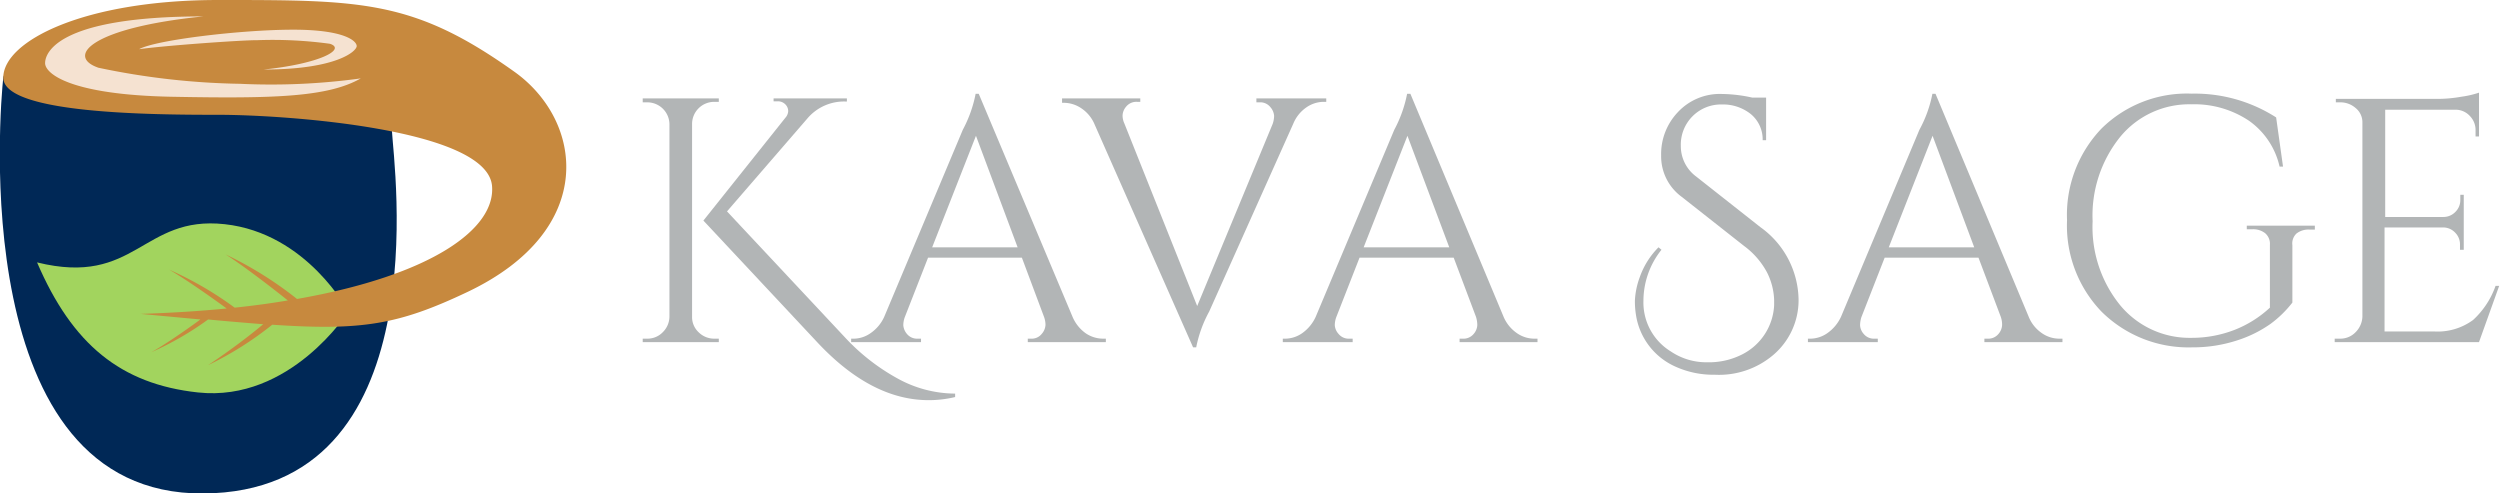 <svg xmlns="http://www.w3.org/2000/svg" viewBox="0 0 152.44 30.09"><defs><style>.cls-1{fill:#002856;}.cls-2{fill:#a2d45e;}.cls-3{fill:#c7893e;}.cls-4{fill:#f5e2d1;}.cls-5{fill:#b2b5b6;}</style></defs><title>HorizontalLogo</title><g id="Layer_2" data-name="Layer 2"><g id="MainRoastingMachine"><path class="cls-1" d="M23.9,8c.1,2.05,2.94,22-11.51,22.09S0,6.57.2,4.72s23.19-.91,23.19-.91Z"/><path class="cls-2" d="M21.24,19s-2.5-4.78-7.54-5.33S8.3,17.49,2.26,16c2.15,5,5.1,7.42,9.81,7.93C17.72,24.54,21.24,19,21.24,19Z"/><path class="cls-3" d="M31.33,4.35C25.22,0,22.06,0,13.32,0,5.14,0,.23,2.49.2,4.72S9.32,7,13.32,7,29.63,7.83,30,11.31c.25,2.62-3.64,5.47-11.89,6.92a22.57,22.57,0,0,0-4.36-2.72c.86.54,2.45,1.73,3.8,2.81-1,.17-2.09.32-3.24.44a21.19,21.19,0,0,0-4-2.32c.79.45,2.27,1.46,3.51,2.37-1.62.16-3.38.27-5.25.33l3.65.34c-1.06.78-2.32,1.63-3,2a18.75,18.75,0,0,0,3.47-2c1.25.12,2.36.21,3.36.29-1.19,1-2.61,2-3.37,2.5a20.36,20.36,0,0,0,3.92-2.47c5.46.37,7.7,0,11.91-2C36.5,14,35.56,7.33,31.33,4.35Z"/><path class="cls-4" d="M12.41,1C3.49,1,2.75,3.23,2.75,3.85S4.22,5.78,10.48,5.9,20,5.92,22,4.78a40.12,40.12,0,0,1-7.36.33A45,45,0,0,1,6,4.13C4,3.44,5.54,1.69,12.41,1Z"/><path class="cls-4" d="M16.07,4.24c4.46,0,5.68-1.12,5.68-1.43s-.74-1-3.87-1S9.5,2.43,8.48,3c1.65-.23,6.34-.56,7.22-.55a25.69,25.69,0,0,1,4.42.22C21.13,3,19.51,3.89,16.07,4.24Z"/><path class="cls-5" d="M43.56,20.65h.27v.21H39.19v-.21h.28a1.29,1.29,0,0,0,.94-.39,1.35,1.35,0,0,0,.41-.94V7.56a1.35,1.35,0,0,0-1.35-1.32h-.28V6h4.64v.21h-.27A1.35,1.35,0,0,0,42.2,7.56V19.32a1.26,1.26,0,0,0,.4.94A1.34,1.34,0,0,0,43.56,20.65ZM58.24,24v.21a6.87,6.87,0,0,1-1.61.19c-2.32,0-4.56-1.16-6.74-3.47l-7-7.48,5-6.27a.66.66,0,0,0,.17-.38.56.56,0,0,0-.07-.3.63.63,0,0,0-.61-.32h-.21V6h4.47v.19h-.09a2.93,2.93,0,0,0-2.29,1l-4.93,5.7,7.2,7.69a12.69,12.69,0,0,0,3.15,2.47A7.31,7.31,0,0,0,58.24,24Z"/><path class="cls-5" d="M67.26,20.65h.17v.21H62.67v-.21h.19a.78.78,0,0,0,.66-.29.9.9,0,0,0,.23-.54,1.43,1.43,0,0,0-.09-.5l-1.35-3.61H56.59l-1.42,3.63a1.46,1.46,0,0,0-.09.49.92.92,0,0,0,.22.53.8.8,0,0,0,.67.29h.19v.21H51.9v-.21h.19a1.81,1.81,0,0,0,1-.34,2.41,2.41,0,0,0,.83-1l4.79-11.4a7.76,7.76,0,0,0,.78-2.19h.19L65.4,19.32a2.36,2.36,0,0,0,.8,1A1.88,1.88,0,0,0,67.26,20.65ZM56.84,15.08h5.21l-2.54-6.8Z"/><path class="cls-5" d="M76.61,6h4.26v.21h-.2a1.87,1.87,0,0,0-1,.33,2.24,2.24,0,0,0-.81,1L73.73,19a7.56,7.56,0,0,0-.79,2.18h-.19l-6-13.58a2.2,2.2,0,0,0-.82-1,1.91,1.91,0,0,0-1-.33h-.17V6h4.77v.21h-.19a.8.8,0,0,0-.67.29.88.88,0,0,0-.22.53,1.16,1.16,0,0,0,.11.5L73,18.66,77.6,7.56a1.51,1.51,0,0,0,.09-.5.9.9,0,0,0-.23-.53.78.78,0,0,0-.66-.29h-.19Z"/><path class="cls-5" d="M93.58,20.65h.17v.21H89v-.21h.19a.8.8,0,0,0,.67-.29.88.88,0,0,0,.22-.54,1.69,1.69,0,0,0-.08-.5l-1.36-3.61H82.9l-1.42,3.63a1.46,1.46,0,0,0-.09.49.87.87,0,0,0,.23.53.79.79,0,0,0,.66.29h.2v.21H78.22v-.21h.19a1.84,1.84,0,0,0,1-.34,2.47,2.47,0,0,0,.82-1l4.79-11.4a7.76,7.76,0,0,0,.78-2.19H86l5.68,13.59a2.3,2.3,0,0,0,.81,1A1.85,1.85,0,0,0,93.58,20.65ZM83.15,15.08h5.22l-2.55-6.8Z"/><path class="cls-5" d="M101.31,15.23a5,5,0,0,0-1.1,3.11,3.5,3.5,0,0,0,1.67,3.09,3.87,3.87,0,0,0,2.22.66,4.46,4.46,0,0,0,2.15-.49,3.55,3.55,0,0,0,1.93-3c0-.1,0-.2,0-.3a4,4,0,0,0-.44-1.7A4.83,4.83,0,0,0,106.35,15l-3.81-3a3.06,3.06,0,0,1-1.25-2.52,3.7,3.7,0,0,1,1-2.62A3.5,3.5,0,0,1,105,5.73a9,9,0,0,1,1.84.22h.85l0,2.6h-.21a2,2,0,0,0-.73-1.6A2.72,2.72,0,0,0,105,6.37a2.45,2.45,0,0,0-2.51,2.53,2.3,2.3,0,0,0,.93,1.86l3.92,3.09a5.52,5.52,0,0,1,2.33,4.45,4.38,4.38,0,0,1-1.55,3.35,5.11,5.11,0,0,1-3.56,1.2,5.61,5.61,0,0,1-2.41-.5,4.13,4.13,0,0,1-2.4-3.18,5.09,5.09,0,0,1-.06-.86,4.8,4.8,0,0,1,.3-1.42,4.86,4.86,0,0,1,1.14-1.81Z"/><path class="cls-5" d="M125.59,20.65h.17v.21H121v-.21h.19a.8.8,0,0,0,.67-.29.88.88,0,0,0,.22-.54,1.42,1.42,0,0,0-.08-.5l-1.36-3.61h-5.72l-1.42,3.63a1.73,1.73,0,0,0-.08.49.86.86,0,0,0,.22.53.8.8,0,0,0,.67.29h.19v.21h-4.26v-.21h.19a1.84,1.84,0,0,0,1-.34,2.49,2.49,0,0,0,.83-1l4.78-11.4a7.58,7.58,0,0,0,.79-2.19h.19l5.68,13.59a2.21,2.21,0,0,0,.8,1A1.85,1.85,0,0,0,125.59,20.65Zm-10.42-5.57h5.21l-2.54-6.8Z"/><path class="cls-5" d="M128.14,19a7.57,7.57,0,0,1-2.1-5.57,7.61,7.61,0,0,1,2.1-5.59,7.41,7.41,0,0,1,5.5-2.13,9.19,9.19,0,0,1,5.15,1.45l.42,3H139a4.68,4.68,0,0,0-1.87-2.8,6,6,0,0,0-3.51-1,5.45,5.45,0,0,0-4.35,2,7.63,7.63,0,0,0-1.67,5.13,7.56,7.56,0,0,0,1.67,5.11,5.49,5.49,0,0,0,4.35,2,7.21,7.21,0,0,0,2.62-.48,6.82,6.82,0,0,0,2.17-1.36V14.93a.85.85,0,0,0-.29-.71,1.18,1.18,0,0,0-.79-.24H137v-.22h4.15V14h-.31a1.19,1.19,0,0,0-.81.24.83.83,0,0,0-.25.71v3.5a6.74,6.74,0,0,1-1.32,1.29,7.45,7.45,0,0,1-2,1,8.68,8.68,0,0,1-2.79.44A7.53,7.53,0,0,1,128.14,19Z"/><path class="cls-5" d="M142.69,20.65a1.28,1.28,0,0,0,.94-.39,1.41,1.41,0,0,0,.42-.94V7.45a1.11,1.11,0,0,0-.41-.86,1.41,1.41,0,0,0-.95-.35h-.26l0-.21h6.21a8.25,8.25,0,0,0,1.43-.13,5.78,5.78,0,0,0,1.09-.25V8.32h-.21V7.94a1.22,1.22,0,0,0-.35-.87,1.18,1.18,0,0,0-.84-.38h-4.32v6.54H149a1,1,0,0,0,.72-.31,1,1,0,0,0,.3-.74v-.3h.21v3.35H150v-.32a1,1,0,0,0-.29-.72,1,1,0,0,0-.71-.32h-3.6v6.34h3a3.65,3.65,0,0,0,2.4-.7,5.13,5.13,0,0,0,1.37-2.08h.22l-1.23,3.43h-8.8v-.21Z"/></g></g></svg>